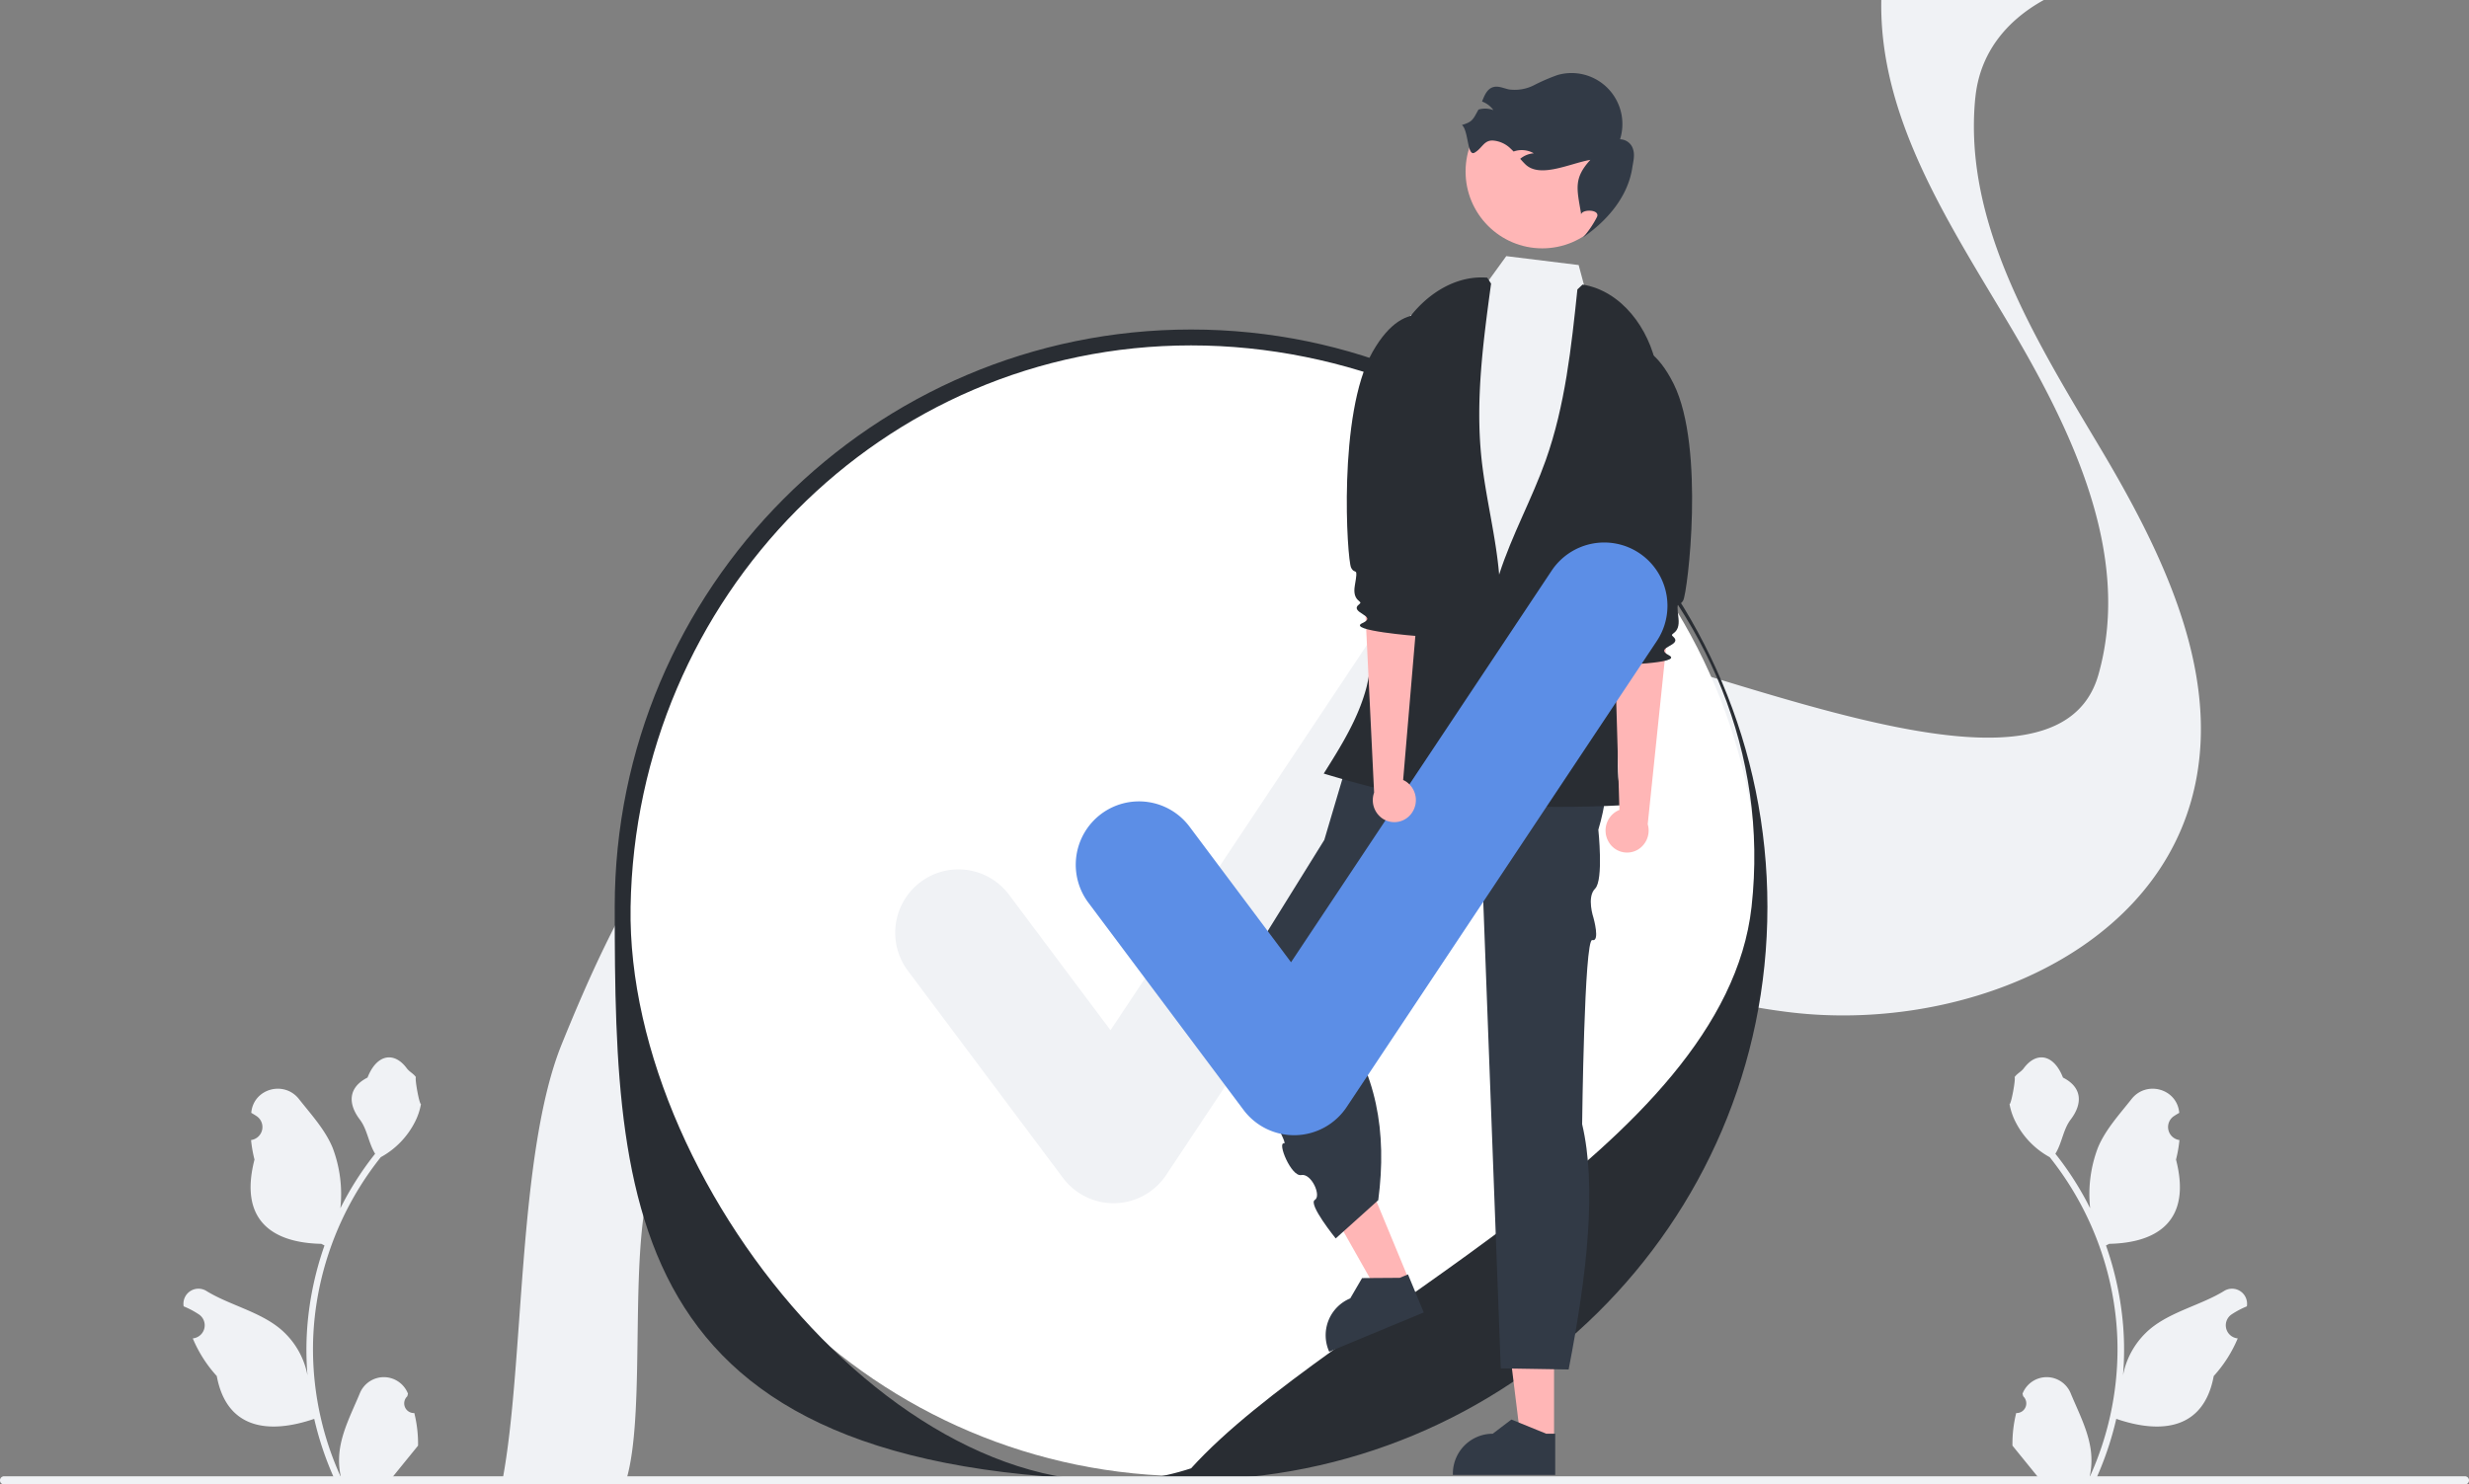 <svg width="720" height="433" fill="none" xmlns="http://www.w3.org/2000/svg"><rect width="100%" height="100%" fill="#808080" stroke="none"/><g clip-path="url(#clip0_1483_5401)"><path d="M120.82 412.168a2.81 2.81 0 01-2.727-1.73 2.825 2.825 0 01.686-3.161l.193-.769-.076-.184a7.576 7.576 0 00-2.8-3.371 7.545 7.545 0 00-8.378.031 7.576 7.576 0 00-2.774 3.392c-2.282 5.506-5.188 11.023-5.903 16.845a22.465 22.465 0 00.393 7.711 90.038 90.038 0 01-8.16-37.333 86.944 86.944 0 01.537-9.679 90.37 90.37 0 011.234-7.848 91.011 91.011 0 0117.996-38.538 24.177 24.177 0 0010.045-10.442 18.499 18.499 0 001.675-5.044c-.489.065-1.844-7.397-1.475-7.855-.681-1.036-1.901-1.551-2.645-2.562-3.702-5.029-8.801-4.151-11.463 2.682-5.688 2.876-5.743 7.646-2.253 12.233 2.22 2.919 2.525 6.868 4.473 9.992-.2.257-.409.506-.609.763a91.482 91.482 0 00-9.533 15.133 38.117 38.117 0 00-2.267-17.671c-2.17-5.244-6.237-9.661-9.818-14.195-4.302-5.446-13.123-3.07-13.88 3.834a34.56 34.56 0 00-.022.2c.532.301 1.053.62 1.562.958a3.827 3.827 0 011.608 4.011 3.827 3.827 0 01-3.148 2.955l-.078.012a38.15 38.15 0 001.002 5.695c-4.594 17.803 5.325 24.287 19.487 24.578.313.161.618.322.93.474a93.58 93.58 0 00-5.018 23.663 88.766 88.766 0 00.064 14.305l-.024-.168a23.423 23.423 0 00-7.976-13.519c-6.138-5.052-14.81-6.912-21.432-10.973a4.376 4.376 0 00-6.343 1.839 4.4 4.4 0 00-.346 2.612c.987.403 1.948.867 2.878 1.39.532.301 1.053.62 1.562.957a3.83 3.83 0 011.608 4.011 3.824 3.824 0 01-3.148 2.956l-.078.012-.16.024a38.14 38.14 0 006.998 10.98c2.873 15.541 15.21 17.015 28.41 12.49h.007a93.523 93.523 0 006.26 18.313h22.366c.08-.249.152-.506.225-.755a25.37 25.37 0 01-6.189-.37c1.659-2.04 3.319-4.096 4.978-6.136.037-.038.072-.078.104-.121.842-1.044 1.692-2.08 2.533-3.124l.001-.001a37.359 37.359 0 00-1.091-9.501l-.001-.001zm467.134 0a2.813 2.813 0 002.728-1.73 2.825 2.825 0 00-.686-3.161l-.193-.769.076-.184a7.574 7.574 0 012.799-3.371 7.55 7.55 0 018.379.031 7.576 7.576 0 012.774 3.392c2.282 5.506 5.187 11.023 5.903 16.845a22.465 22.465 0 01-.393 7.711 90.047 90.047 0 008.16-37.333 86.704 86.704 0 00-.537-9.679 90.292 90.292 0 00-1.234-7.848 91.005 91.005 0 00-17.997-38.538 24.18 24.18 0 01-10.044-10.442 18.465 18.465 0 01-1.675-5.044c.489.065 1.843-7.397 1.475-7.855.681-1.036 1.901-1.551 2.645-2.562 3.701-5.029 8.801-4.151 11.463 2.682 5.687 2.876 5.742 7.646 2.253 12.233-2.22 2.919-2.525 6.868-4.473 9.992.2.257.409.506.609.763a91.6 91.6 0 019.533 15.133 38.113 38.113 0 012.267-17.671c2.17-5.244 6.236-9.661 9.818-14.195 4.301-5.446 13.122-3.07 13.88 3.834l.022.2c-.532.301-1.053.62-1.562.958a3.828 3.828 0 00-1.608 4.011 3.822 3.822 0 003.148 2.955l.078.012a38.29 38.29 0 01-1.002 5.695c4.594 17.803-5.325 24.287-19.488 24.578-.312.161-.617.322-.93.474a93.55 93.55 0 015.019 23.663 88.731 88.731 0 01-.065 14.305l.025-.168a23.42 23.42 0 017.976-13.519c6.138-5.052 14.81-6.912 21.432-10.973a4.374 4.374 0 014.72-.012 4.396 4.396 0 011.996 4.286l-.027.177a25.49 25.49 0 00-4.44 2.347 3.83 3.83 0 001.54 6.967l.078.012.16.024a38.131 38.131 0 01-6.998 10.98c-2.873 15.541-15.211 17.015-28.409 12.49h-.008a93.61 93.61 0 01-6.261 18.313h-22.365c-.081-.249-.153-.506-.225-.755 2.07.13 4.149.006 6.189-.37-1.66-2.04-3.319-4.096-4.978-6.136a1.205 1.205 0 01-.104-.121c-.842-1.044-1.692-2.08-2.534-3.124v-.001a37.359 37.359 0 011.091-9.501v-.001zm-441.409 19.507h36.09c6.173-20.825.033-70.041 8.169-90.157 15.609-38.569 35.551-79.266 72.77-98.098 15.892-8.042 33.219-11.183 50.914-11.012 24.445.233 49.577 6.808 72.586 15.521 9.412 3.557 18.738 7.467 28.028 11.464 34.998 15.068 69.616 31.481 107.252 35.917 47.626 5.61 103.621-15.74 116.628-61.728 9.928-35.209-7.951-71.763-26.702-103.208-18.751-31.444-39.711-65.09-36.287-101.496.012-.122.025-.256.049-.379C577.331 15.423 585.123 6.025 596.008 0h-47.393c-.625 33.962 18.984 63.94 36.631 93.54 18.75 31.433 36.63 67.998 26.702 103.207-13.007 45.976-120.718-7.917-168.343-13.539-13.45-1.576 7.915 4.033-4.909 0-20.113-6.318-22.342 51.632-41.915 43.127-12.186-5.304-24.384-10.572-36.741-15.252a305.36 305.36 0 00-15.634-5.451c-.012 0-.012 0-.024-.012-35.514-11.268-74.353-15.655-107.167.635-.221.11-.454.22-.675.33-37.219 18.821-57.16 59.517-72.77 98.087-12.897 31.885-10.869 93.37-17.225 127.003z" fill="#F0F2F5"/><path d="M347.336 430.609c91.546 0 165.759-74.361 165.759-166.09 0-91.728-74.213-166.089-165.759-166.089-91.547 0-165.76 74.361-165.76 166.089 0 91.729 74.213 166.09 165.76 166.09z" fill="#fff"/><path d="M346.862 431.675c-164.002 3.775-167.598-74.296-167.598-167.156 0-92.858 75.397-168.405 168.072-168.405s168.072 75.547 168.072 168.405c0 92.86-75.871 167.156-168.546 167.156zm.474-330.927c-90.126 0-161.93 73.48-163.448 163.771-1.411 83.982 87.628 188.779 163.448 163.773 40.659-44.869 155.616-93.195 163.447-163.773 9.959-89.751-73.322-163.771-163.447-163.771z" fill="#292D33"/><path d="M324.724 350.961c-2.862 0-5.686-.668-8.246-1.951a18.439 18.439 0 01-6.503-5.44l-45.222-60.417a18.499 18.499 0 013.683-25.871 18.42 18.42 0 0120.463-1.114 18.466 18.466 0 015.355 4.816l29.586 39.523 75.987-114.205a18.436 18.436 0 0111.725-7.861c4.794-.96 9.772.028 13.84 2.745a18.478 18.478 0 017.852 11.744 18.505 18.505 0 01-2.733 13.869l-90.443 135.935a18.47 18.47 0 01-6.417 5.918 18.419 18.419 0 01-8.927 2.309zM0 431.804A1.193 1.193 0 001.194 433h717.612a1.193 1.193 0 001.194-1.196 1.197 1.197 0 00-1.194-1.196H1.194a1.178 1.178 0 00-.845.349 1.192 1.192 0 00-.349.847z" fill="#F0F2F5"/><path d="M453.186 420.077h-9.706l-4.617-37.513 14.326.001-.003 37.512z" fill="#FFB6B6"/><path d="M453.529 430.223l-29.847-.001v-.379a11.65 11.65 0 013.403-8.23 11.604 11.604 0 018.214-3.41h.001l5.452-4.144 10.172 4.145h2.605v12.019z" fill="#323A46"/><path d="M410.99 373.587l-8.965 3.725-18.607-32.878 13.233-5.498 14.339 34.651z" fill="#FFB6B6"/><path d="M415.185 382.827l-27.571 11.455-.144-.349a11.667 11.667 0 01-.004-8.909 11.627 11.627 0 016.285-6.302v-.001l3.452-5.921 10.981-.075 2.407-1 4.594 11.102z" fill="#323A46"/><path d="M464.285 206.687l-68.881 7.211-9.214 31.095-31.909 51.381s22.266 37.55 20.175 37.141c-2.09-.409 2.088 9.826 5.015 9.232 2.927-.594 5.971 6.08 3.947 7.266-2.023 1.187 6.095 11.22 6.095 11.22l12.408-11.158c2.639-19.947-.55-37.699-11.91-52.375l35.548-38.453 6.741-2.803 5.35 142.691 19.791.325c5.461-28.147 8.204-53.481 3.936-71.554 0 0 .613-54.291 2.954-53.698 2.34.594.356-6.479.356-6.479s-2.05-6.024.469-8.523c2.518-2.498.946-17.196.946-17.196 4.161-13.909 2.908-25.394-1.817-35.323z" fill="#323A46"/><path d="M411.322 91.938l19.042-4.945 8.889-12.284 21.11 2.6 4.493 16.756 15.028 8.741s-8.306 88.03-6.33 92.864c1.976 4.834 9.06 4.435 3.01 10.666-6.051 6.23-6.852 3.721-5.448 10.504 1.404 6.784 11.638 13.963 0 13.892-11.638-.071-81.865-1.076-79.859-9.118 2.006-8.042 1.975-6 5-11.042 3.026-5.042 5.062-2.225 4.044-9.665-1.018-7.44-.015-12.466-.015-16.487 0-4.021 3.362-40.56 3.362-40.56l7.674-51.922z" fill="#F0F2F5"/><path d="M449.755 72.439c12.354 0 22.37-10.035 22.37-22.415 0-12.379-10.016-22.414-22.37-22.414-12.355 0-22.37 10.035-22.37 22.414 0 12.38 10.015 22.415 22.37 22.415z" fill="#FFB6B6"/><path d="M426.316 36.46c1.964 1.59 1.515 9.325 3.704 8.064 2.188-1.261 2.644-3.519 5.164-3.542a8.243 8.243 0 015.434 2.464c.269.243.524.497.771.749.227-.08.451-.152.687-.21a7.096 7.096 0 015.213.735 6.966 6.966 0 00-3.971 1.604c.481.54.969 1.083 1.482 1.585 4.285 4.207 13.069-.273 18.976-1.284-4.92 5.382-3.95 8.387-2.726 15.58l.005.394c.251-1.66 5.554-1.577 4.68.625a28.318 28.318 0 01-4.087 6.02c7.225-5.016 13.058-11.93 14.347-20.28.264-1.756.781-3.547.281-5.26a4.023 4.023 0 00-3.844-3.071 14.89 14.89 0 00-3.527-14.836 14.806 14.806 0 00-14.714-3.91 56.582 56.582 0 00-6.861 2.968 12.315 12.315 0 01-7.268 1.233c-1.552-.321-3.123-1.126-4.645-.67-1.762.53-2.52 2.395-3.227 4.195a7.098 7.098 0 013.308 2.5 6.935 6.935 0 00-4.35-.153c-1.596 2.865-1.688 3.568-4.832 4.5z" fill="#323A46"/><path d="M433.693 80.99c-11.458-.925-21.92 7.855-26.69 18.334s-5.082 22.367-5.314 33.883l-.719 35.795c-.107 5.297-.213 10.595-.477 15.886a77.823 77.823 0 01-1.929 15.292c-2.336 9.213-7.475 17.423-12.539 25.461a343.163 343.163 0 0039.485 9.449c6.66-21.584 13.396-43.789 11.759-66.321-.867-11.923-4.067-23.564-5.284-35.457-1.723-16.843.561-33.81 2.84-50.587" fill="#292D33"/><path d="M461.505 83.002c11.349 1.829 19.431 12.847 21.581 24.162 2.15 11.314-.364 22.936-2.868 34.177l-7.785 34.943c-1.152 5.171-2.304 10.342-3.302 15.545-.97 5.054 3.092 11.536 3.138 16.683.086 9.505-1.756 17.333 1.258 26.346-13.524.73-27.079.658-40.595-.216-1.354-22.551-2.635-45.723 4.296-67.221 3.667-11.376 9.535-21.923 13.535-33.186 5.666-15.951 7.469-32.976 9.231-49.816" fill="#292D33"/><path d="M469.069 245.501a6.52 6.52 0 012.251-8.802c.296-.175.607-.325.928-.449l-1.447-49.373 15.677-3.998-5.978 57.522a6.506 6.506 0 01-2.839 7.403 6.195 6.195 0 01-8.506-2.155l-.086-.148z" fill="#FFB6B6"/><path d="M467.926 102.727s10.943-9.273 20.151 9.268c9.208 18.54 4.063 60.895 2.766 63.155-1.296 2.261-2.087-.888-1.377 5.137.578 4.901-2.855 4.288-1.624 5.334 3.247 2.757-5.845 3.071-1.176 5.501 4.67 2.43-16.23 2.885-16.23 2.885s-2.528-1.809-.773-8.631c.987-3.831 3.455-5.233.822-7.006-2.633-1.773 2.72-7.254 2.724-8.457.004-1.202-8.348-27.506-8.348-27.506l3.065-39.68z" fill="#292D33"/><path d="M377.373 331.125c-2.863 0-5.686-.667-8.246-1.95a18.445 18.445 0 01-6.504-5.441l-45.222-60.417a18.482 18.482 0 01-3.507-13.7 18.494 18.494 0 017.191-12.171 18.412 18.412 0 0125.818 3.703l29.586 39.523 75.987-114.206a18.425 18.425 0 0118.92-7.876 18.425 18.425 0 0111.742 7.844 18.509 18.509 0 01.022 20.529l-90.444 135.935a18.46 18.46 0 01-6.417 5.918 18.4 18.4 0 01-8.413 2.303c-.171.003-.342.006-.513.006z" fill="#5C8EE6"/><path d="M411.844 236.925a6.525 6.525 0 00-1.761-8.913 6.358 6.358 0 00-.903-.5l4.169-49.217-15.433-4.861 2.796 57.765a6.499 6.499 0 002.426 7.549 6.2 6.2 0 008.613-1.68c.032-.048.063-.095.093-.143z" fill="#FFB6B6"/><path d="M420.877 94.534s-10.415-9.865-20.631 8.137c-10.217 18.002-7.415 60.577-6.246 62.906 1.17 2.329 2.133-.771 1.092 5.206-.847 4.861 2.615 4.439 1.328 5.415-3.395 2.573 5.667 3.39.87 5.558-4.797 2.167 16.047 3.779 16.047 3.779s2.624-1.666 1.247-8.575c-.773-3.88-3.161-5.416-.434-7.041 2.727-1.624-2.316-7.393-2.253-8.594.062-1.201 9.852-27.003 9.852-27.003l-.872-39.788z" fill="#292D33"/></g><defs><clipPath id="clip0_1483_5401"><path fill="#fff" d="M0 0h720v433H0z"/></clipPath></defs></svg>